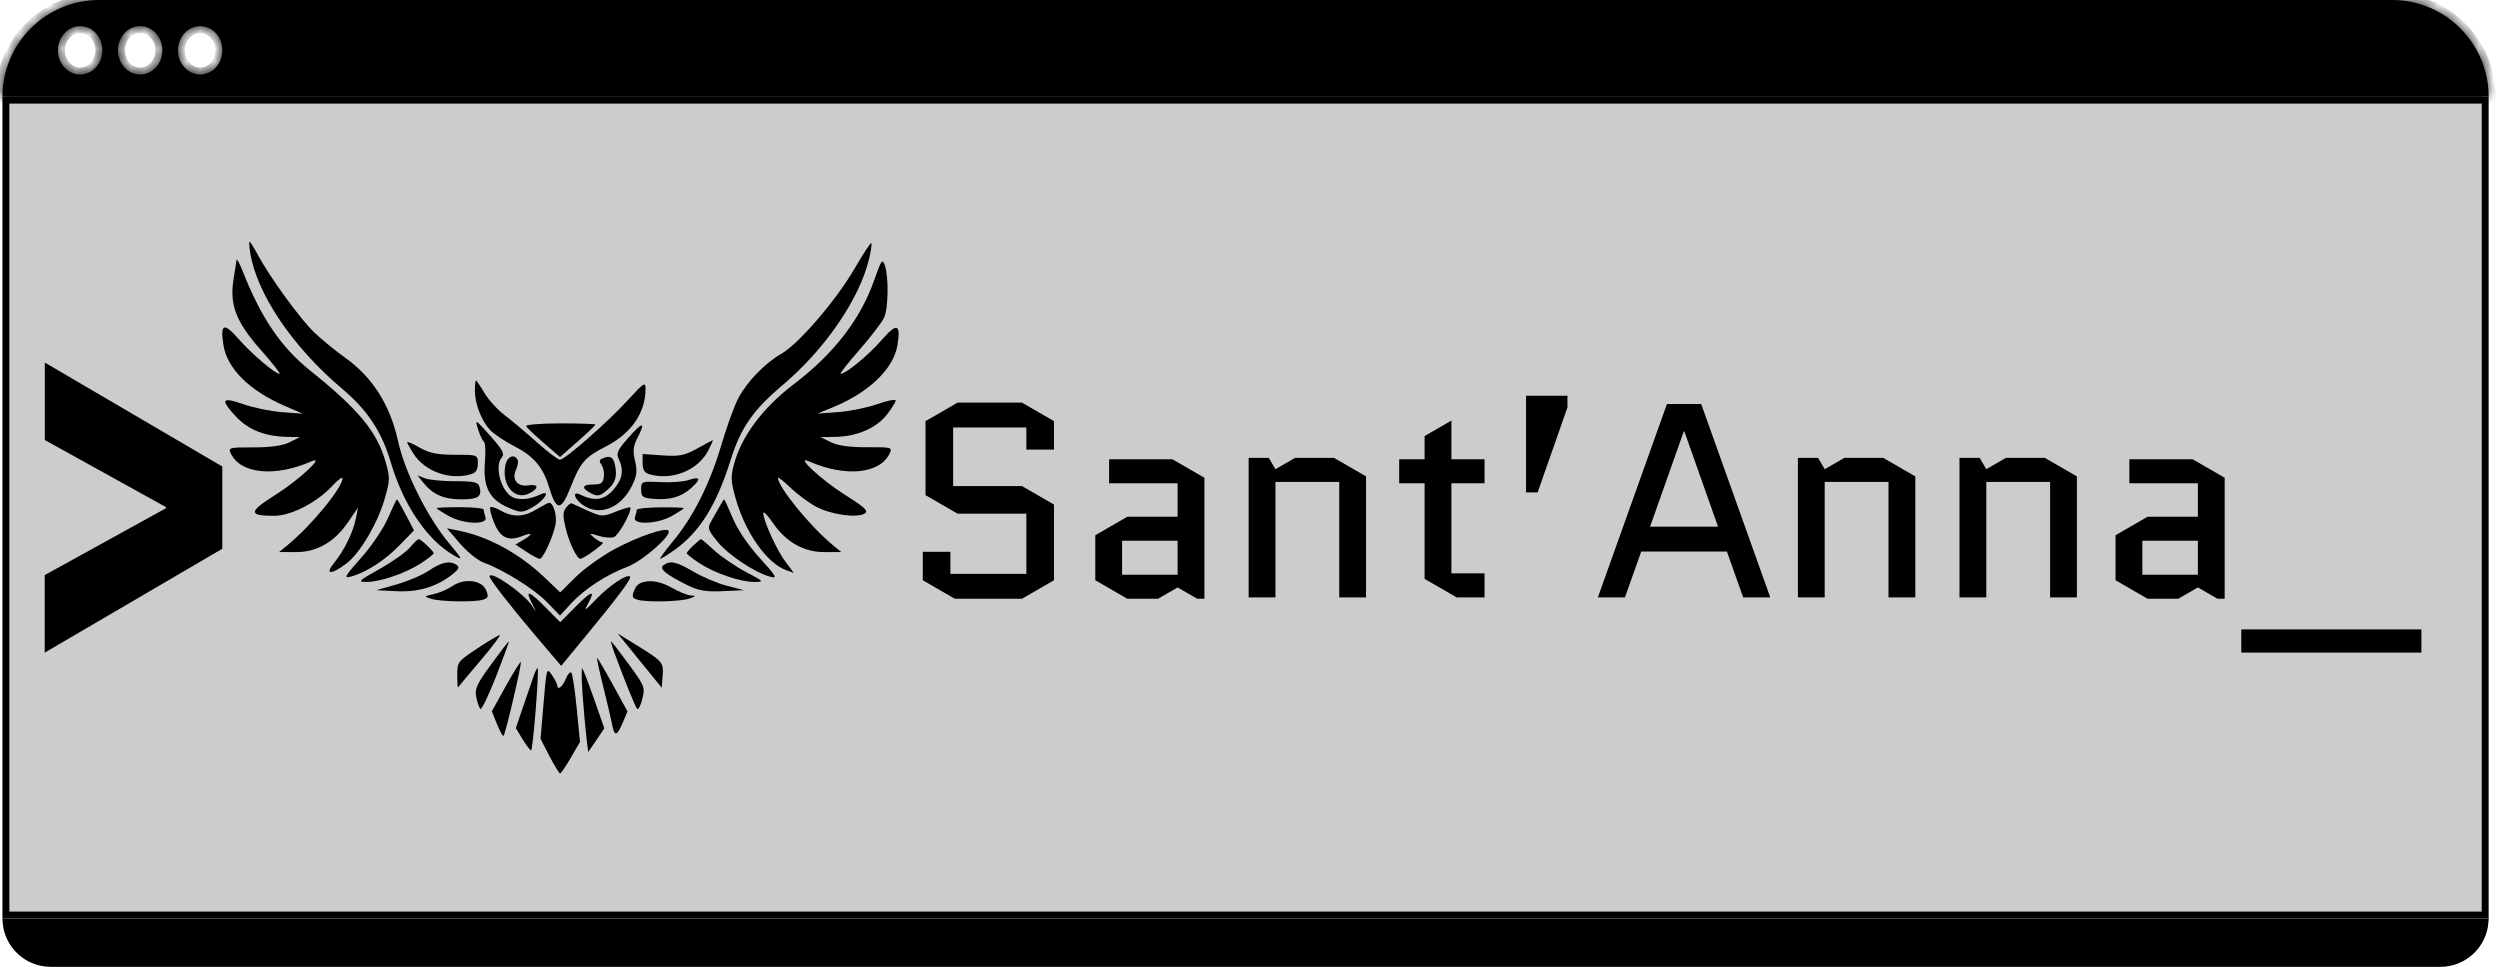 <svg width="181" height="70" viewBox="0 0 181 70" fill="none" xmlns="http://www.w3.org/2000/svg">
<path d="M0.436 66.75H179.917C179.79 68.428 178.388 69.75 176.677 69.75H3.677C1.966 69.75 0.564 68.428 0.436 66.75Z" fill="black" stroke="black" stroke-width="0.5"/>
<rect x="0.427" y="7.25" width="179.5" height="59" fill="black" fill-opacity="0.2" stroke="black" stroke-width="0.5"/>
<path d="M67.008 35.85V30.49L69.328 29.15H73.988L76.308 30.49V32.55H74.308V30.95H69.008V35.19H73.988L76.308 36.53V42.01L73.988 43.35H69.128L66.808 42.01V39.95H68.808V41.55H74.308V37.19H69.328L67.008 35.85ZM81.239 39.15V41.61H85.259V39.15H81.239ZM81.619 43.35L79.299 42.01V38.75L81.619 37.41H85.259V34.99H80.299V33.25H84.879L87.199 34.59V43.35H86.679L85.259 42.53L83.839 43.35H81.619ZM98.902 34.49V43.25H96.962V34.89H92.342V43.25H90.402V33.15H91.862L92.342 33.97L93.762 33.15H96.582L98.902 34.49ZM101.301 34.99V33.25H103.141V31.57L105.081 30.45V33.25H107.481V34.99H105.081V41.51H107.481V43.25H105.461L103.141 41.91V34.99H101.301ZM110.485 35.65V28.65H113.485V29.49L111.325 35.65H110.485ZM123.166 29.25L128.167 43.25H126.206L125.026 39.93H118.826L117.646 43.25H115.686L120.686 29.25H123.166ZM121.906 31.23L119.466 38.13H124.386L121.946 31.23H121.906ZM138.668 34.49V43.25H136.728V34.89H132.108V43.25H130.168V33.15H131.628L132.108 33.97L133.528 33.15H136.348L138.668 34.49ZM150.367 34.49V43.25H148.427V34.89H143.807V43.25H141.867V33.15H143.327L143.807 33.97L145.227 33.15H148.047L150.367 34.49ZM155.106 39.15V41.61H159.126V39.15H155.106ZM155.486 43.35L153.166 42.01V38.75L155.486 37.41H159.126V34.99H154.166V33.25H158.746L161.066 34.59V43.35H160.546L159.126 42.53L157.706 43.35H155.486ZM175.309 45.57V47.25H162.269V45.57H175.309Z" fill="black"/>
<path d="M24.753 28.131C21.168 25.096 18.585 21.265 18.11 18.277C18.042 17.85 18.024 17.5 18.071 17.5C18.117 17.5 18.371 17.904 18.636 18.397C19.554 20.106 21.793 23.178 22.812 24.126C23.375 24.65 24.362 25.453 25.007 25.912C26.972 27.31 28.25 29.331 28.819 31.937C29.308 34.176 30.941 37.448 32.505 39.323C33.518 40.538 33.544 40.608 32.822 40.188C30.914 39.078 29.209 36.556 28.303 33.504C27.63 31.233 26.629 29.718 24.753 28.131Z" fill="black"/>
<path d="M56.571 25.613C57.833 24.89 60.545 21.733 61.88 19.432C62.496 18.369 63.039 17.543 63.086 17.595C63.133 17.648 63.06 18.159 62.924 18.731C62.235 21.638 59.742 25.279 56.655 27.887C54.514 29.696 53.621 30.984 52.895 33.313C51.895 36.522 50.657 38.516 48.88 39.783C48.359 40.155 47.874 40.459 47.802 40.459C47.73 40.459 48.14 39.894 48.712 39.203C50.194 37.417 51.387 35.048 52.212 32.257C52.605 30.928 53.158 29.396 53.442 28.852C54.075 27.639 55.366 26.303 56.571 25.613Z" fill="black"/>
<path d="M16.924 20.113C17.023 19.531 17.116 18.947 17.13 18.815C17.143 18.684 17.345 19.061 17.578 19.652C18.901 23.012 20.35 25.142 22.461 26.834C25.958 29.635 27.298 31.255 27.915 33.43C28.24 34.575 28.237 34.737 27.876 36.027C27.366 37.848 26.088 40.028 25.081 40.796C23.977 41.638 23.484 41.617 24.186 40.758C24.913 39.868 25.567 38.536 25.758 37.559L25.916 36.752L25.195 37.81C24.216 39.247 22.926 39.983 21.405 39.973L20.213 39.966L20.852 39.439C22.553 38.038 24.794 35.308 24.794 34.636C24.794 34.499 24.482 34.723 24.101 35.135C22.943 36.387 21.078 37.35 19.819 37.346C17.958 37.34 17.985 37.058 19.967 35.809C21.66 34.742 23.596 32.94 22.557 33.398C19.924 34.559 17.418 34.317 16.712 32.835C16.51 32.411 16.603 32.386 18.355 32.389C19.58 32.392 20.467 32.266 20.959 32.021L21.705 31.649L20.787 31.63C19.192 31.596 17.982 31.119 17.1 30.177C15.926 28.924 16.044 28.71 17.603 29.259C18.336 29.517 19.606 29.779 20.426 29.841L21.918 29.953L20.623 29.392C18.037 28.27 16.429 26.667 16.171 24.951C15.941 23.421 16.207 23.326 17.286 24.555C18.246 25.648 19.918 27.066 20.246 27.066C20.339 27.066 19.712 26.271 18.851 25.298C17.058 23.272 16.595 22.025 16.924 20.113Z" fill="black"/>
<path d="M57.497 27.794C60.379 25.602 62.294 23.121 63.29 20.288C63.81 18.808 63.883 18.705 64.061 19.212C64.352 20.04 64.319 22.317 64.007 23.002C63.857 23.33 63.053 24.379 62.219 25.332C61.385 26.286 60.775 27.066 60.862 27.066C61.238 27.066 62.882 25.712 63.825 24.625C64.939 23.342 65.234 23.439 64.973 25.003C64.691 26.692 62.937 28.389 60.369 29.457L59.202 29.943L60.693 29.835C61.513 29.776 62.783 29.517 63.516 29.259C64.248 29.002 64.847 28.883 64.847 28.996C64.847 29.109 64.557 29.573 64.202 30.027C63.446 30.994 62.04 31.602 60.495 31.63L59.414 31.649L60.16 32.02C60.656 32.266 61.53 32.386 62.768 32.379C64.539 32.368 64.62 32.39 64.412 32.826C63.701 34.317 61.203 34.562 58.562 33.398C57.522 32.94 59.46 34.743 61.156 35.812C62.632 36.742 62.898 36.992 62.603 37.178C62.045 37.528 60.137 37.257 59.067 36.675C58.537 36.387 57.704 35.767 57.215 35.297C56.725 34.827 56.325 34.513 56.325 34.598C56.325 35.25 58.655 38.111 60.267 39.439L60.906 39.966L59.714 39.973C58.205 39.983 56.904 39.249 55.952 37.851C55.572 37.292 55.261 36.977 55.262 37.152C55.266 37.705 56.235 39.829 56.867 40.669L57.475 41.478L56.954 41.296C55.527 40.798 53.955 38.568 53.246 36.036C52.92 34.874 52.902 34.52 53.122 33.678C53.664 31.603 55.194 29.546 57.497 27.794Z" fill="black"/>
<path d="M35.476 31.126C34.852 30.456 34.381 29.227 34.381 28.27C34.381 27.871 34.416 27.545 34.459 27.545C34.502 27.545 34.776 27.95 35.069 28.445C35.361 28.941 36.02 29.666 36.535 30.057C37.049 30.448 38.104 31.334 38.879 32.026C39.653 32.718 40.4 33.284 40.539 33.284C40.903 33.284 44.043 30.525 45.495 28.929C46.586 27.73 46.738 27.63 46.738 28.116C46.738 29.887 45.725 31.368 43.862 32.324C42.339 33.105 42.024 33.469 41.316 35.266C40.619 37.035 40.281 37.031 39.746 35.247C39.325 33.841 38.63 33.019 37.28 32.33C36.564 31.965 35.753 31.423 35.476 31.126Z" fill="black"/>
<path d="M35.037 31.98C34.934 31.909 34.741 31.5 34.609 31.073C34.377 30.319 34.404 30.333 35.487 31.546C36.366 32.53 36.55 32.859 36.345 33.089C35.726 33.783 36.351 35.801 37.265 36.058C37.81 36.212 38.439 36.122 39.15 35.788C39.92 35.427 39.398 36.255 38.564 36.719C37.798 37.145 37.722 37.147 36.8 36.751C35.433 36.166 34.959 35.246 35.109 33.475C35.172 32.725 35.14 32.052 35.037 31.98Z" fill="black"/>
<path d="M39.374 32.076C38.73 31.519 38.152 30.971 38.09 30.858C38.029 30.746 39.134 30.654 40.547 30.654C41.96 30.654 43.116 30.692 43.116 30.738C43.116 30.784 42.538 31.333 41.83 31.956L40.544 33.09L39.374 32.076Z" fill="black"/>
<path d="M44.8 33.241C44.599 32.819 44.693 32.607 45.479 31.708C46.515 30.523 46.766 30.506 46.173 31.66C45.841 32.308 45.806 32.611 45.977 33.369C46.148 34.13 46.112 34.44 45.769 35.144C44.955 36.812 43.365 37.423 42.153 36.531C41.545 36.084 41.426 35.528 41.998 35.806C43.033 36.31 43.734 36.215 44.388 35.48C45.067 34.719 45.189 34.056 44.8 33.241Z" fill="black"/>
<path d="M29.925 32.834C29.681 32.449 29.481 32.08 29.481 32.014C29.481 31.947 29.888 32.125 30.386 32.409C31.083 32.806 31.673 32.926 32.943 32.926C34.584 32.926 34.594 32.929 34.594 33.555C34.594 34.006 34.458 34.226 34.115 34.33C32.582 34.791 30.752 34.137 29.925 32.834Z" fill="black"/>
<path d="M47.963 32.97C49.175 33.054 49.568 32.977 50.466 32.478C51.052 32.153 51.564 31.879 51.605 31.868C51.645 31.858 51.495 32.199 51.273 32.626C50.526 34.063 48.631 34.819 47.004 34.33C46.654 34.224 46.525 34.007 46.525 33.528V32.87L47.963 32.97Z" fill="black"/>
<path d="M38.321 35.72C37.253 36.266 36.276 35.088 36.599 33.643C36.733 33.045 37.225 32.839 37.468 33.279C37.538 33.408 37.489 33.738 37.359 34.012C37.025 34.712 37.469 35.27 38.257 35.14C39 35.017 39.036 35.354 38.321 35.72Z" fill="black"/>
<path d="M43.55 33.653C43.372 33.412 43.381 33.3 43.587 33.207C44.15 32.953 44.39 33.061 44.516 33.624C44.711 34.498 44.56 34.978 43.921 35.513C43.435 35.92 43.255 35.954 42.803 35.723C42.063 35.344 42.127 35.073 42.956 35.076C43.518 35.078 43.662 34.974 43.718 34.527C43.757 34.224 43.681 33.83 43.55 33.653Z" fill="black"/>
<path d="M33.399 36.154C32.139 36.154 31.327 35.798 30.652 34.951L30.227 34.416L30.759 34.628C31.052 34.744 32.036 34.839 32.946 34.839C34.331 34.839 34.619 34.907 34.717 35.255C34.914 35.954 34.62 36.154 33.399 36.154Z" fill="black"/>
<path d="M47.803 34.906C48.565 34.943 49.476 34.878 49.827 34.761C50.718 34.466 50.79 34.662 50.04 35.338C49.314 35.992 48.482 36.224 47.261 36.112C46.523 36.044 46.418 35.961 46.418 35.437C46.418 34.853 46.452 34.84 47.803 34.906Z" fill="black"/>
<path d="M26.144 40.387C26.91 39.528 27.751 38.283 28.087 37.513C28.412 36.766 28.706 36.154 28.74 36.154C28.774 36.154 29.065 36.66 29.387 37.277L29.974 38.4L28.914 39.489C27.85 40.584 26.469 41.468 25.38 41.751C24.869 41.883 24.968 41.708 26.144 40.387Z" fill="black"/>
<path d="M51.485 37.751C51.651 37.465 51.92 36.988 52.083 36.692C52.246 36.397 52.402 36.154 52.429 36.154C52.456 36.154 52.736 36.767 53.051 37.515C53.402 38.348 54.157 39.465 55 40.396C56.22 41.746 56.306 41.899 55.764 41.755C54.658 41.463 52.709 40.165 51.94 39.209C51.245 38.346 51.208 38.229 51.485 37.751Z" fill="black"/>
<path d="M36.268 36.974C37.119 37.467 37.938 37.435 38.855 36.872C39.265 36.62 39.669 36.409 39.753 36.403C40.068 36.383 40.352 37.365 40.215 38.003C40.014 38.94 39.31 40.459 39.076 40.459C38.968 40.459 38.528 40.226 38.098 39.941L37.317 39.424L37.873 39.097C38.622 38.656 38.577 38.513 37.786 38.822C36.794 39.21 36.205 38.921 35.767 37.831C35.554 37.301 35.434 36.806 35.5 36.732C35.566 36.658 35.912 36.767 36.268 36.974Z" fill="black"/>
<path d="M40.948 38.217C40.742 37.353 40.748 37.074 40.978 36.763C41.135 36.551 41.321 36.408 41.392 36.445C41.462 36.483 41.989 36.722 42.562 36.977C43.55 37.417 43.654 37.421 44.577 37.048C45.113 36.832 45.585 36.693 45.627 36.74C45.801 36.936 44.797 38.761 44.446 38.886C44.237 38.961 43.732 38.918 43.324 38.792C42.648 38.581 42.62 38.592 42.997 38.912C43.225 39.105 43.512 39.267 43.636 39.271C43.867 39.278 42.267 40.456 42.022 40.458C41.766 40.46 41.202 39.285 40.948 38.217Z" fill="black"/>
<path d="M32.455 37.345C31.991 37.079 31.611 36.83 31.611 36.791C31.611 36.752 32.378 36.721 33.316 36.721C34.253 36.721 35.02 36.8 35.02 36.896C35.02 36.993 35.078 37.242 35.15 37.45C35.346 38.025 33.518 37.954 32.455 37.345Z" fill="black"/>
<path d="M45.969 37.45C46.041 37.242 46.099 36.999 46.099 36.91C46.099 36.822 46.866 36.742 47.803 36.733C48.741 36.724 49.508 36.75 49.508 36.79C49.508 36.829 49.128 37.079 48.664 37.345C47.601 37.954 45.773 38.025 45.969 37.45Z" fill="black"/>
<path d="M35.008 40.728C34.592 40.577 33.825 39.957 33.304 39.351L32.357 38.249L33.203 38.418C35.363 38.849 37.6 40.07 39.441 41.823L40.559 42.888L41.678 41.779C42.293 41.168 43.563 40.258 44.501 39.754C46.196 38.844 48.175 38.166 48.398 38.417C48.674 38.727 46.552 40.602 45.45 41.022C43.885 41.618 42.3 42.65 41.337 43.701L40.542 44.567L39.609 43.602C38.683 42.644 36.462 41.257 35.008 40.728Z" fill="black"/>
<path d="M27.492 41.188C28.418 40.668 29.404 39.968 29.684 39.633C29.965 39.298 30.25 39.028 30.317 39.032C30.484 39.043 31.398 39.909 31.398 40.056C31.398 40.121 30.991 40.442 30.493 40.769C29.392 41.492 27.534 42.133 26.541 42.133C25.868 42.133 25.944 42.058 27.492 41.188Z" fill="black"/>
<path d="M49.721 40.056C49.721 39.991 49.936 39.736 50.2 39.489C50.464 39.242 50.711 39.037 50.75 39.032C50.789 39.028 51.223 39.394 51.714 39.846C52.206 40.298 53.228 40.997 53.987 41.4C55.324 42.11 55.343 42.133 54.606 42.133C53.588 42.133 51.739 41.499 50.626 40.769C50.128 40.442 49.721 40.121 49.721 40.056Z" fill="black"/>
<path d="M28.72 42.311C29.532 42.081 30.587 41.627 31.064 41.304C31.972 40.689 32.589 40.567 33.069 40.909C33.288 41.065 33.213 41.224 32.749 41.587C31.604 42.485 30.302 42.879 28.73 42.803L27.244 42.731L28.72 42.311Z" fill="black"/>
<path d="M49.773 42.37C48.192 41.586 47.69 41.165 48.041 40.915C48.532 40.566 48.984 40.666 50.22 41.396C50.87 41.78 51.958 42.237 52.638 42.413L53.875 42.731L52.329 42.801C51.125 42.856 50.56 42.761 49.773 42.37Z" fill="black"/>
<path d="M38.808 46.067C36.965 43.9 35.446 41.942 35.446 41.736C35.446 41.245 37.906 42.94 38.516 43.851C38.876 44.387 38.876 44.383 38.535 43.727C37.986 42.672 38.272 42.739 39.465 43.942L40.559 45.047L41.654 43.942C42.846 42.739 43.148 42.668 42.562 43.727C42.25 44.291 42.346 44.238 43.131 43.415C44.104 42.394 45.41 41.52 45.616 41.751C45.742 41.892 44.718 43.255 42.198 46.306L40.627 48.207L38.808 46.067Z" fill="black"/>
<path d="M31.398 43.013C31.808 42.922 32.421 42.659 32.761 42.428C33.624 41.839 34.896 41.997 35.194 42.73C35.386 43.203 35.352 43.301 34.953 43.422C34.326 43.61 31.847 43.562 31.185 43.349C30.677 43.184 30.687 43.169 31.398 43.013Z" fill="black"/>
<path d="M45.929 42.72C46.096 42.307 46.361 42.139 46.927 42.086C47.412 42.04 48.045 42.213 48.638 42.552C49.156 42.847 49.779 43.1 50.023 43.114C50.411 43.135 50.399 43.161 49.934 43.329C49.297 43.558 46.822 43.619 46.166 43.422C45.764 43.3 45.732 43.205 45.929 42.72Z" fill="black"/>
<path d="M33.103 48.889C33.103 47.937 33.139 47.888 34.541 46.957C35.332 46.431 36.067 45.992 36.175 45.981C36.282 45.969 35.663 46.794 34.797 47.813C33.931 48.832 33.196 49.712 33.163 49.766C33.13 49.821 33.103 49.426 33.103 48.889Z" fill="black"/>
<path d="M47.91 49.792L46.312 47.827L44.714 45.862L46.007 46.66C47.987 47.881 48.053 47.957 47.977 48.93L47.91 49.792Z" fill="black"/>
<path d="M34.486 50.493C34.362 49.861 34.496 49.562 35.559 48.104C36.227 47.188 36.803 46.438 36.84 46.438C36.878 46.438 36.467 47.563 35.929 48.939C35.39 50.314 34.877 51.389 34.788 51.328C34.699 51.266 34.563 50.89 34.486 50.493Z" fill="black"/>
<path d="M46.119 51.31C45.972 51.118 45.291 49.435 44.502 47.314C44.322 46.832 44.206 46.438 44.242 46.438C44.279 46.438 44.851 47.178 45.514 48.082C46.688 49.683 46.713 49.748 46.498 50.621C46.377 51.114 46.206 51.424 46.119 51.31Z" fill="black"/>
<path d="M44.323 52.477C44.254 52.115 43.964 50.877 43.677 49.726C43.391 48.576 43.19 47.634 43.232 47.634C43.273 47.634 43.785 48.506 44.37 49.571L45.432 51.509L45.087 52.322C44.669 53.306 44.487 53.343 44.323 52.477Z" fill="black"/>
<path d="M35.609 51.496L36.62 49.675C37.176 48.674 37.665 47.892 37.707 47.939C37.791 48.034 36.604 53.111 36.459 53.274C36.407 53.331 36.195 52.955 35.987 52.437L35.609 51.496Z" fill="black"/>
<path d="M37.865 51.192C38.151 50.353 38.493 49.356 38.626 48.976C38.758 48.596 38.895 48.327 38.928 48.378C39.044 48.554 38.581 54.33 38.452 54.328C38.381 54.328 38.103 53.965 37.835 53.523L37.347 52.718L37.865 51.192Z" fill="black"/>
<path d="M39.135 53.493L39.355 50.904C39.572 48.35 39.58 48.322 39.956 48.871C40.166 49.177 40.339 49.508 40.342 49.607C40.352 50.012 40.721 49.744 40.959 49.157C41.1 48.812 41.283 48.605 41.366 48.699C41.45 48.792 41.625 49.959 41.755 51.293L41.992 53.717L41.329 54.856C40.965 55.483 40.614 55.998 40.551 56C40.488 56.002 40.144 55.439 39.785 54.749L39.135 53.493Z" fill="black"/>
<path d="M42.456 53.373C42.384 52.781 42.259 51.387 42.179 50.275C42.099 49.162 42.09 48.316 42.159 48.393C42.228 48.471 42.615 49.479 43.019 50.634L43.753 52.733L43.171 53.59L42.588 54.448L42.456 53.373Z" fill="black"/>
<path d="M3.245 31.86V26.25L16.094 33.776V39.73L3.237 47.25V41.636L12.015 36.796V36.714L3.245 31.86Z" fill="black"/>
<mask id="path-6-inside-1_223_43" fill="white">
<path fill-rule="evenodd" clip-rule="evenodd" d="M7.177 0C3.311 0 0.177 3.134 0.177 7H180.177C180.177 3.134 177.043 0 173.177 0H7.177ZM5.803 5.393C6.69 5.393 7.41 4.609 7.41 3.643C7.41 2.676 6.69 1.893 5.803 1.893C4.915 1.893 4.196 2.676 4.196 3.643C4.196 4.609 4.915 5.393 5.803 5.393ZM11.754 3.643C11.754 4.609 11.035 5.393 10.147 5.393C9.26 5.393 8.54 4.609 8.54 3.643C8.54 2.676 9.26 1.893 10.147 1.893C11.035 1.893 11.754 2.676 11.754 3.643ZM14.492 5.393C15.379 5.393 16.099 4.609 16.099 3.643C16.099 2.676 15.379 1.893 14.492 1.893C13.604 1.893 12.885 2.676 12.885 3.643C12.885 4.609 13.604 5.393 14.492 5.393Z"/>
</mask>
<path fill-rule="evenodd" clip-rule="evenodd" d="M7.177 0C3.311 0 0.177 3.134 0.177 7H180.177C180.177 3.134 177.043 0 173.177 0H7.177ZM5.803 5.393C6.69 5.393 7.41 4.609 7.41 3.643C7.41 2.676 6.69 1.893 5.803 1.893C4.915 1.893 4.196 2.676 4.196 3.643C4.196 4.609 4.915 5.393 5.803 5.393ZM11.754 3.643C11.754 4.609 11.035 5.393 10.147 5.393C9.26 5.393 8.54 4.609 8.54 3.643C8.54 2.676 9.26 1.893 10.147 1.893C11.035 1.893 11.754 2.676 11.754 3.643ZM14.492 5.393C15.379 5.393 16.099 4.609 16.099 3.643C16.099 2.676 15.379 1.893 14.492 1.893C13.604 1.893 12.885 2.676 12.885 3.643C12.885 4.609 13.604 5.393 14.492 5.393Z" fill="black"/>
<path d="M0.177 7H-0.323V7.5H0.177V7ZM180.177 7V7.5H180.677V7H180.177ZM0.677 7C0.677 3.41 3.587 0.5 7.177 0.5V-0.5C3.035 -0.5 -0.323 2.858 -0.323 7H0.677ZM180.177 6.5H0.177V7.5H180.177V6.5ZM173.177 0.5C176.767 0.5 179.677 3.41 179.677 7H180.677C180.677 2.858 177.319 -0.5 173.177 -0.5V0.5ZM7.177 0.5H173.177V-0.5H7.177V0.5ZM6.91 3.643C6.91 4.374 6.375 4.893 5.803 4.893V5.893C7.006 5.893 7.91 4.844 7.91 3.643H6.91ZM5.803 2.393C6.375 2.393 6.91 2.911 6.91 3.643H7.91C7.91 2.441 7.006 1.393 5.803 1.393V2.393ZM4.696 3.643C4.696 2.911 5.23 2.393 5.803 2.393V1.393C4.6 1.393 3.696 2.441 3.696 3.643H4.696ZM5.803 4.893C5.23 4.893 4.696 4.374 4.696 3.643H3.696C3.696 4.844 4.6 5.893 5.803 5.893V4.893ZM10.147 5.893C11.35 5.893 12.254 4.844 12.254 3.643H11.254C11.254 4.374 10.72 4.893 10.147 4.893V5.893ZM8.04 3.643C8.04 4.844 8.944 5.893 10.147 5.893V4.893C9.575 4.893 9.04 4.374 9.04 3.643H8.04ZM10.147 1.393C8.944 1.393 8.04 2.441 8.04 3.643H9.04C9.04 2.911 9.575 2.393 10.147 2.393V1.393ZM12.254 3.643C12.254 2.441 11.35 1.393 10.147 1.393V2.393C10.72 2.393 11.254 2.911 11.254 3.643H12.254ZM15.599 3.643C15.599 4.374 15.064 4.893 14.492 4.893V5.893C15.695 5.893 16.599 4.844 16.599 3.643H15.599ZM14.492 2.393C15.064 2.393 15.599 2.911 15.599 3.643H16.599C16.599 2.441 15.695 1.393 14.492 1.393V2.393ZM13.385 3.643C13.385 2.911 13.92 2.393 14.492 2.393V1.393C13.289 1.393 12.385 2.441 12.385 3.643H13.385ZM14.492 4.893C13.92 4.893 13.385 4.374 13.385 3.643H12.385C12.385 4.844 13.289 5.893 14.492 5.893V4.893Z" fill="black" mask="url(#path-6-inside-1_223_43)"/>
</svg>
